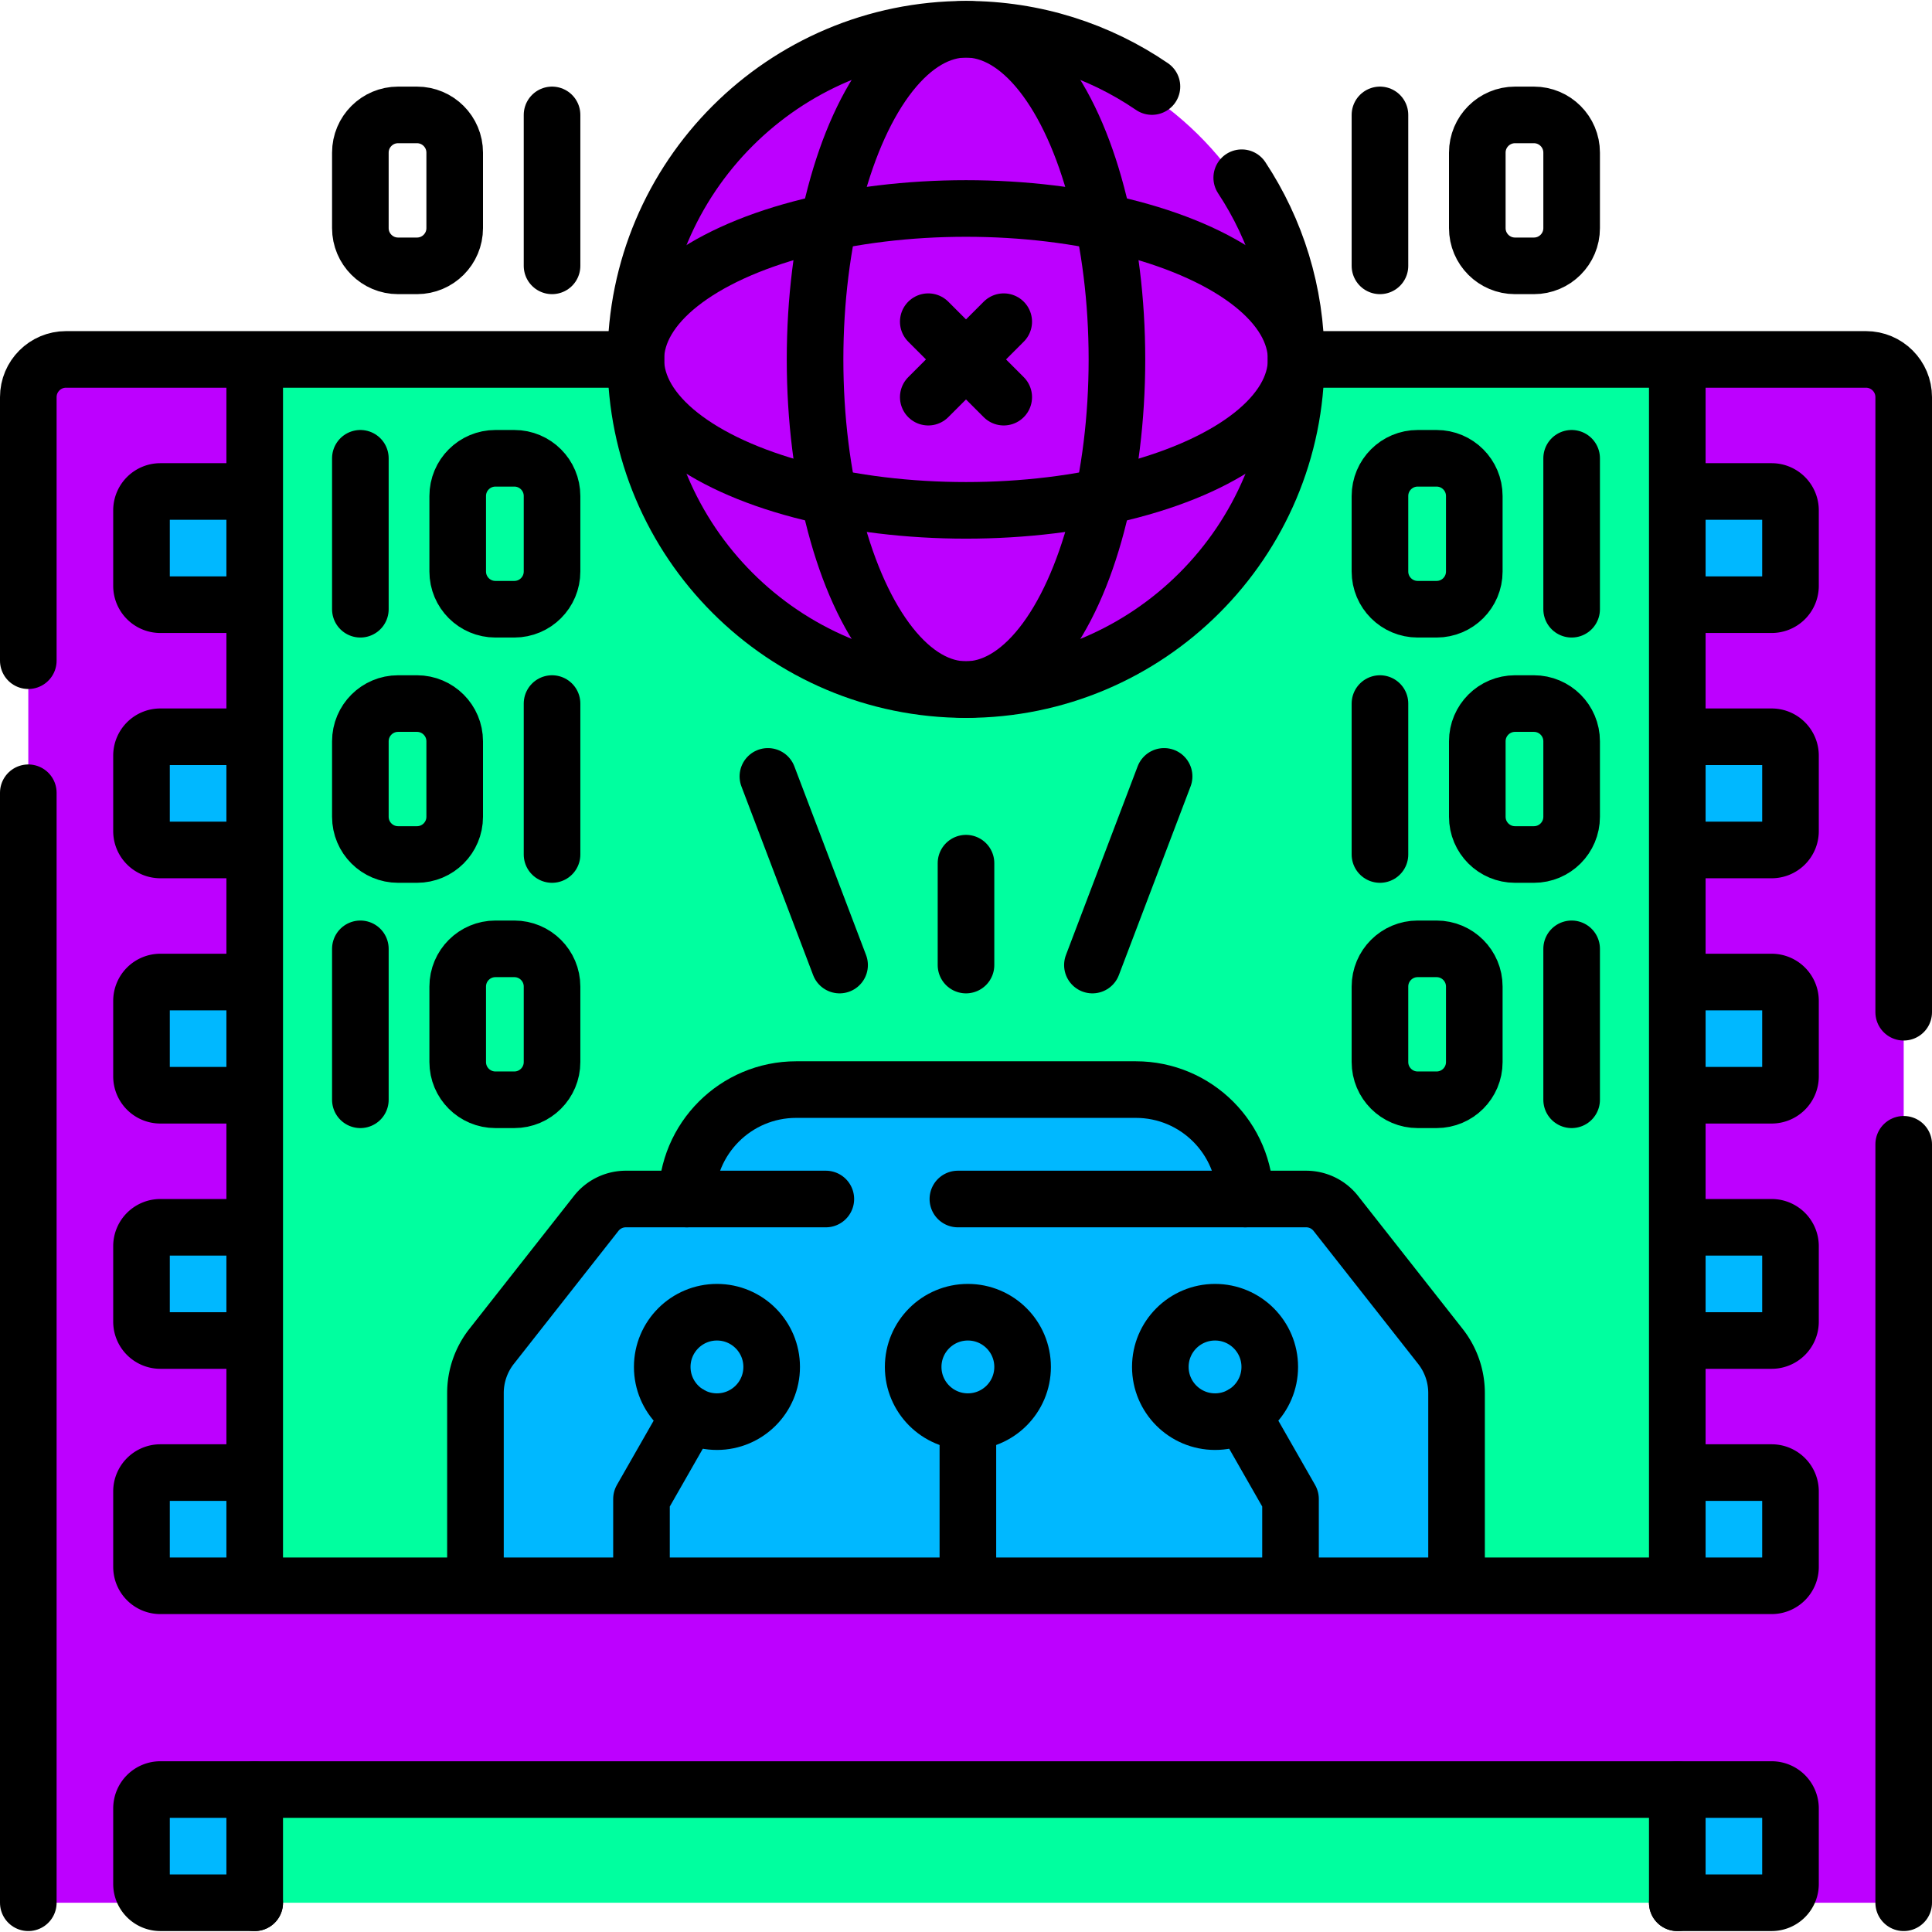 <?xml version="1.0" encoding="UTF-8"?>
<svg xmlns="http://www.w3.org/2000/svg" xmlns:xlink="http://www.w3.org/1999/xlink" xmlns:svgjs="http://svgjs.com/svgjs" version="1.1" width="512" height="512" x="0" y="0" viewBox="0 0 512 512" style="enable-background:new 0 0 512 512" xml:space="preserve" class="">
  <g>
    <path d="M504.5 500.25v-395c0-5.523-4.477-10-10-10h-50l-10.856 11.112H86.162L67.5 95.25h-50c-5.523 0-10 4.477-10 10v395a4 4 0 0 0 4 4h31l13.168-6.547 398.78.376 15.051 6.171h31a4 4 0 0 0 4.001-4z" style="" fill="#bd00ff" data-original="#948393" class="" opacity="1"/>
    <path d="M78.356 130.388H42.5a5 5 0 0 0-5 5v20a5 5 0 0 0 5 5h35.856v-30zM78.356 195.388H42.5a5 5 0 0 0-5 5v20a5 5 0 0 0 5 5h35.856v-30zM78.356 260.388H42.5a5 5 0 0 0-5 5v20a5 5 0 0 0 5 5h35.856v-30zM78.356 325.388H42.5a5 5 0 0 0-5 5v20a5 5 0 0 0 5 5h35.856v-30zM78.356 390.388H42.5a5 5 0 0 0-5 5v20a5 5 0 0 0 5 5h25l10.856-30zM433.644 130.388H469.5a5 5 0 0 1 5 5v20a5 5 0 0 1-5 5h-35.856v-30zM433.644 195.388H469.5a5 5 0 0 1 5 5v20a5 5 0 0 1-5 5h-35.856v-30zM433.644 260.388H469.5a5 5 0 0 1 5 5v20a5 5 0 0 1-5 5h-35.856v-30zM433.644 325.388H469.5a5 5 0 0 1 5 5v20a5 5 0 0 1-5 5h-35.856v-30zM433.644 390.388H469.5a5 5 0 0 1 5 5v20a5 5 0 0 1-5 5h-25l-10.856-30z" style="" fill="#00b8ff" data-original="#7c6c79" class="" opacity="1"/>
    <path d="M434.5 412.62V103.539l-10-8.289h-357v325.138H126l6.135-5.071 242.964-2.753L386 420.388h38.5z" style="" fill="#00ff9f" data-original="#be96f9" class="" opacity="1"/>
    <path d="M424.5 95.25h20v325.138h-20z" style="" fill="#00ff9f" data-original="#9d7ffa" class="" opacity="1"/>
    <path d="M469.5 504.25h-25l-10.103-15 10.103-15h25a5 5 0 0 1 5 5v20a5 5 0 0 1-5 5zM67.5 504.25h-25a5 5 0 0 1-5-5v-20a5 5 0 0 1 5-5h25l10.004 15-10.004 15z" style="" fill="#00b8ff" data-original="#7c6c79" class="" opacity="1"/>
    <path d="M67.5 504.25v-15l8.121-9.242 361.788-.376 1.129 17.694-14.038 6.924z" style="" fill="#00ff9f" data-original="#be96f9" class="" opacity="1"/>
    <path d="M444.5 474.25v30h-20v-8a7 7 0 0 0-7-7h-350v-15h377z" style="" fill="#00ff9f" data-original="#9d7ffa" class="" opacity="1"/>
    <path d="M324.84 320.388c0-16.016-8.548-25.892-24.565-25.892l-18.277-3.108H211c-16.016 0-29 12.984-29 29l69 5.873 73.84-5.873z" style="" fill="#00b8ff" data-original="#ffda45" class="" opacity="1"/>
    <path d="m330 320.388-12.642 5.873L305 320.388c0-16.02-12.98-29-29-29h25c16.02 0 29 12.98 29 29z" style="" fill="#00b8ff" data-original="#ffcb3d" class="" opacity="1"/>
    <path d="m379.052 415.767 1.129-40.124c0-4.485-1.507-8.839-4.28-12.364L350.44 328.99a9.999 9.999 0 0 0-7.86-3.818L330 320.388H165.857a9.999 9.999 0 0 0-7.86 3.818l-27.717 35.241a20.004 20.004 0 0 0-4.28 12.364v48.577h36.5l9.493-5.375 5.507 5.375H249l7.5-5.375 7.5 5.375h70.5l6.716-4.245 8.284 4.245H366l13.052-4.621z" style="" fill="#00b8ff" data-original="#7c6c79" class="" opacity="1"/>
    <path d="M386 371.808v48.58h-20v-38.4c0-4.63-1.36-9.16-3.91-13.02L330 320.388h16.14a9.99 9.99 0 0 1 7.86 3.82l27.72 35.24c2.77 3.52 4.28 7.88 4.28 12.36z" style="" fill="#00b8ff" data-original="#6a5d67" class="" opacity="1"/>
    <path d="M335.569 96.85c0 48.325-30.169 81.317-78.494 81.317-23.437 0-43.869-4.902-59.576-19.906-5.253-5.017-9.6-8.894-15.687-13.958-8.435-13.454-13.312-29.365-13.312-46.415 0-48.325 39.175-87.5 87.5-87.5 18.122 0 34.957 5.509 48.922 14.944 0 0 6.275 8.333 9.33 11.094 17.716 16.013 21.317 34.663 21.317 60.424z" style="" fill="#bd00ff" data-original="#52deff" class="" opacity="1"/>
    <path d="M343.5 97.888c0 48.32-39.18 87.5-87.5 87.5-31.27 0-58.72-16.41-74.18-41.09 14.01 9.55 30.95 15.13 49.18 15.13 48.33 0 87.5-39.18 87.5-87.5 0-17.04-4.87-32.95-13.31-46.4 23.12 15.74 38.31 42.28 38.31 72.36z" style="" fill="#bd00ff" data-original="#43caff" class="" opacity="1"/>
    <ellipse cx="256" cy="97.888" rx="40" ry="87.5" style="" fill="#bd00ff" data-original="#43caff" class="" opacity="1"/>
    <ellipse cx="256" cy="97.888" rx="87.5" ry="40" style="" fill="#bd00ff" data-original="#43caff" class="" opacity="1"/>
    <path d="M231 159.428c23.91 0 45.59-9.6 61.38-25.15-6.31 30.16-20.23 51.11-36.38 51.11-11.14 0-21.21-9.96-28.46-26.03 1.14.05 2.3.07 3.46.07zM343.5 97.888c0 16.15-20.95 30.07-51.11 36.38 16.12-15.87 26.11-37.94 26.11-62.34 0-.68-.01-1.35-.02-2.03 15.47 7.21 25.02 17.09 25.02 27.99zM296 97.888c0 12.98-1.29 25.3-3.62 36.38-11.08 2.33-23.4 3.62-36.38 3.62s-25.3-1.29-36.38-3.62c-2.33-11.08-3.62-23.4-3.62-36.38s1.29-25.3 3.62-36.38c11.08-2.33 23.4-3.62 36.38-3.62s25.3 1.29 36.38 3.62c2.33 11.08 3.62 23.4 3.62 36.38z" style="" fill="#bd00ff" data-original="#2cb7fa" class="" opacity="1"/>
    <circle cx="322" cy="364.888" r="14.5" style="" fill="#00b8ff" data-original="#aae76c" class="" opacity="1"/>
    <circle cx="190" cy="364.888" r="14.5" style="" fill="#00b8ff" data-original="#aae76c" class="" opacity="1"/>
    <circle cx="256.5" cy="364.888" r="14.5" style="" fill="#00b8ff" data-original="#aae76c" class="" opacity="1"/>
    <path d="M218.851 317.75h-52.994a9.999 9.999 0 0 0-7.86 3.818l-27.717 35.241a20.004 20.004 0 0 0-4.28 12.364v49.577M386 418.75v-49.577c0-4.485-1.507-8.839-4.28-12.364l-27.717-35.241a9.999 9.999 0 0 0-7.86-3.818h-92.292" style="stroke-width:15;stroke-linecap:round;stroke-linejoin:round;stroke-miterlimit:10;" fill="none" stroke="#000000" stroke-width="15" stroke-linecap="round" stroke-linejoin="round" stroke-miterlimit="10" data-original="#000000"/>
    <circle cx="322" cy="362.25" r="14.5" style="stroke-width:15;stroke-linecap:round;stroke-linejoin:round;stroke-miterlimit:10;" fill="none" stroke="#000000" stroke-width="15" stroke-linecap="round" stroke-linejoin="round" stroke-miterlimit="10" data-original="#000000"/>
    <circle cx="190" cy="362.25" r="14.5" style="stroke-width:15;stroke-linecap:round;stroke-linejoin:round;stroke-miterlimit:10;" fill="none" stroke="#000000" stroke-width="15" stroke-linecap="round" stroke-linejoin="round" stroke-miterlimit="10" data-original="#000000"/>
    <circle cx="256.5" cy="362.25" r="14.5" style="stroke-width:15;stroke-linecap:round;stroke-linejoin:round;stroke-miterlimit:10;" fill="none" stroke="#000000" stroke-width="15" stroke-linecap="round" stroke-linejoin="round" stroke-miterlimit="10" data-original="#000000"/>
    <path d="M182.807 374.838 170 397.25v22.5M329.194 374.839 342 397.25v22.5M256.5 419.75v-43M330 317.75h0c0-16.016-12.984-29-29-29h-90c-16.016 0-29 12.984-29 29v0M256 255.75v-27M289.5 255.75l19-50M222.5 255.75l-19-50M329.072 47.099C338.192 60.911 343.5 77.46 343.5 95.25c0 48.325-39.175 87.5-87.5 87.5s-87.5-39.175-87.5-87.5 39.175-87.5 87.5-87.5c18.275 0 35.242 5.603 49.277 15.184" style="stroke-width:15;stroke-linecap:round;stroke-linejoin:round;stroke-miterlimit:10;" fill="none" stroke="#000000" stroke-width="15" stroke-linecap="round" stroke-linejoin="round" stroke-miterlimit="10" data-original="#000000"/>
    <ellipse cx="256" cy="95.25" rx="40" ry="87.5" style="stroke-width:15;stroke-linecap:round;stroke-linejoin:round;stroke-miterlimit:10;" fill="none" stroke="#000000" stroke-width="15" stroke-linecap="round" stroke-linejoin="round" stroke-miterlimit="10" data-original="#000000"/>
    <ellipse cx="256" cy="95.25" rx="87.5" ry="40" style="stroke-width:15;stroke-linecap:round;stroke-linejoin:round;stroke-miterlimit:10;" fill="none" stroke="#000000" stroke-width="15" stroke-linecap="round" stroke-linejoin="round" stroke-miterlimit="10" data-original="#000000"/>
    <path d="M95.5 121.452v40M136.298 161.452h-5c-5.523 0-10-4.477-10-10v-20c0-5.523 4.477-10 10-10h5c5.523 0 10 4.477 10 10v20c0 5.523-4.477 10-10 10zM146.298 186.452v40M105.5 226.452h5c5.523 0 10-4.477 10-10v-20c0-5.523-4.477-10-10-10h-5c-5.523 0-10 4.477-10 10v20c0 5.523 4.477 10 10 10zM95.5 251.452v40M136.298 291.452h-5c-5.523 0-10-4.477-10-10v-20c0-5.523 4.477-10 10-10h5c5.523 0 10 4.477 10 10v20c0 5.523-4.477 10-10 10zM416.5 121.452v40M375.702 161.452h5c5.523 0 10-4.477 10-10v-20c0-5.523-4.477-10-10-10h-5c-5.523 0-10 4.477-10 10v20c0 5.523 4.477 10 10 10zM365.702 186.452v40M406.5 226.452h-5c-5.523 0-10-4.477-10-10v-20c0-5.523 4.477-10 10-10h5c5.523 0 10 4.477 10 10v20c0 5.523-4.477 10-10 10zM146.298 30.452v40M105.5 70.452h5c5.523 0 10-4.477 10-10v-20c0-5.523-4.477-10-10-10h-5c-5.523 0-10 4.477-10 10v20c0 5.523 4.477 10 10 10zM365.702 30.452v40M406.5 70.452h-5c-5.523 0-10-4.477-10-10v-20c0-5.523 4.477-10 10-10h5c5.523 0 10 4.477 10 10v20c0 5.523-4.477 10-10 10zM416.5 251.452v40M375.702 291.452h5c5.523 0 10-4.477 10-10v-20c0-5.523-4.477-10-10-10h-5c-5.523 0-10 4.477-10 10v20c0 5.523 4.477 10 10 10zM266 105.25l-20-20M266 85.25l-20 20M7.5 210.09v294.16M168.5 95.25h-151c-5.523 0-10 4.477-10 10v69.84" style="stroke-width:15;stroke-linecap:round;stroke-linejoin:round;stroke-miterlimit:10;" fill="none" stroke="#000000" stroke-width="15" stroke-linecap="round" stroke-linejoin="round" stroke-miterlimit="10" data-original="#000000"/>
    <path d="M504.5 268.25v-163c0-5.523-4.477-10-10-10h-151M504.5 504.25v-201M67.5 504.25v-30h377v30" style="stroke-width:15;stroke-linecap:round;stroke-linejoin:round;stroke-miterlimit:10;" fill="none" stroke="#000000" stroke-width="15" stroke-linecap="round" stroke-linejoin="round" stroke-miterlimit="10" data-original="#000000"/>
    <path d="M67.5 96.25v324h377v-324M66.5 160.25h-24a5 5 0 0 1-5-5v-20a5 5 0 0 1 5-5h24M66.5 225.25h-24a5 5 0 0 1-5-5v-20a5 5 0 0 1 5-5h24M66.5 290.25h-24a5 5 0 0 1-5-5v-20a5 5 0 0 1 5-5h24M66.5 355.25h-24a5 5 0 0 1-5-5v-20a5 5 0 0 1 5-5h24M445.5 390.25h24a5 5 0 0 1 5 5v20a5 5 0 0 1-5 5h-25M67.5 420.25h-25a5 5 0 0 1-5-5v-20a5 5 0 0 1 5-5h24M67.5 504.25h-25a5 5 0 0 1-5-5v-20a5 5 0 0 1 5-5h25M445.5 130.25h24a5 5 0 0 1 5 5v20a5 5 0 0 1-5 5h-24M445.5 195.25h24a5 5 0 0 1 5 5v20a5 5 0 0 1-5 5h-24M445.5 260.25h24a5 5 0 0 1 5 5v20a5 5 0 0 1-5 5h-24M445.5 325.25h24a5 5 0 0 1 5 5v20a5 5 0 0 1-5 5h-24M444.5 474.25h25a5 5 0 0 1 5 5v20a5 5 0 0 1-5 5h-25" style="stroke-width:15;stroke-linecap:round;stroke-linejoin:round;stroke-miterlimit:10;" fill="none" stroke="#000000" stroke-width="15" stroke-linecap="round" stroke-linejoin="round" stroke-miterlimit="10" data-original="#000000"/>
  </g>
</svg>
